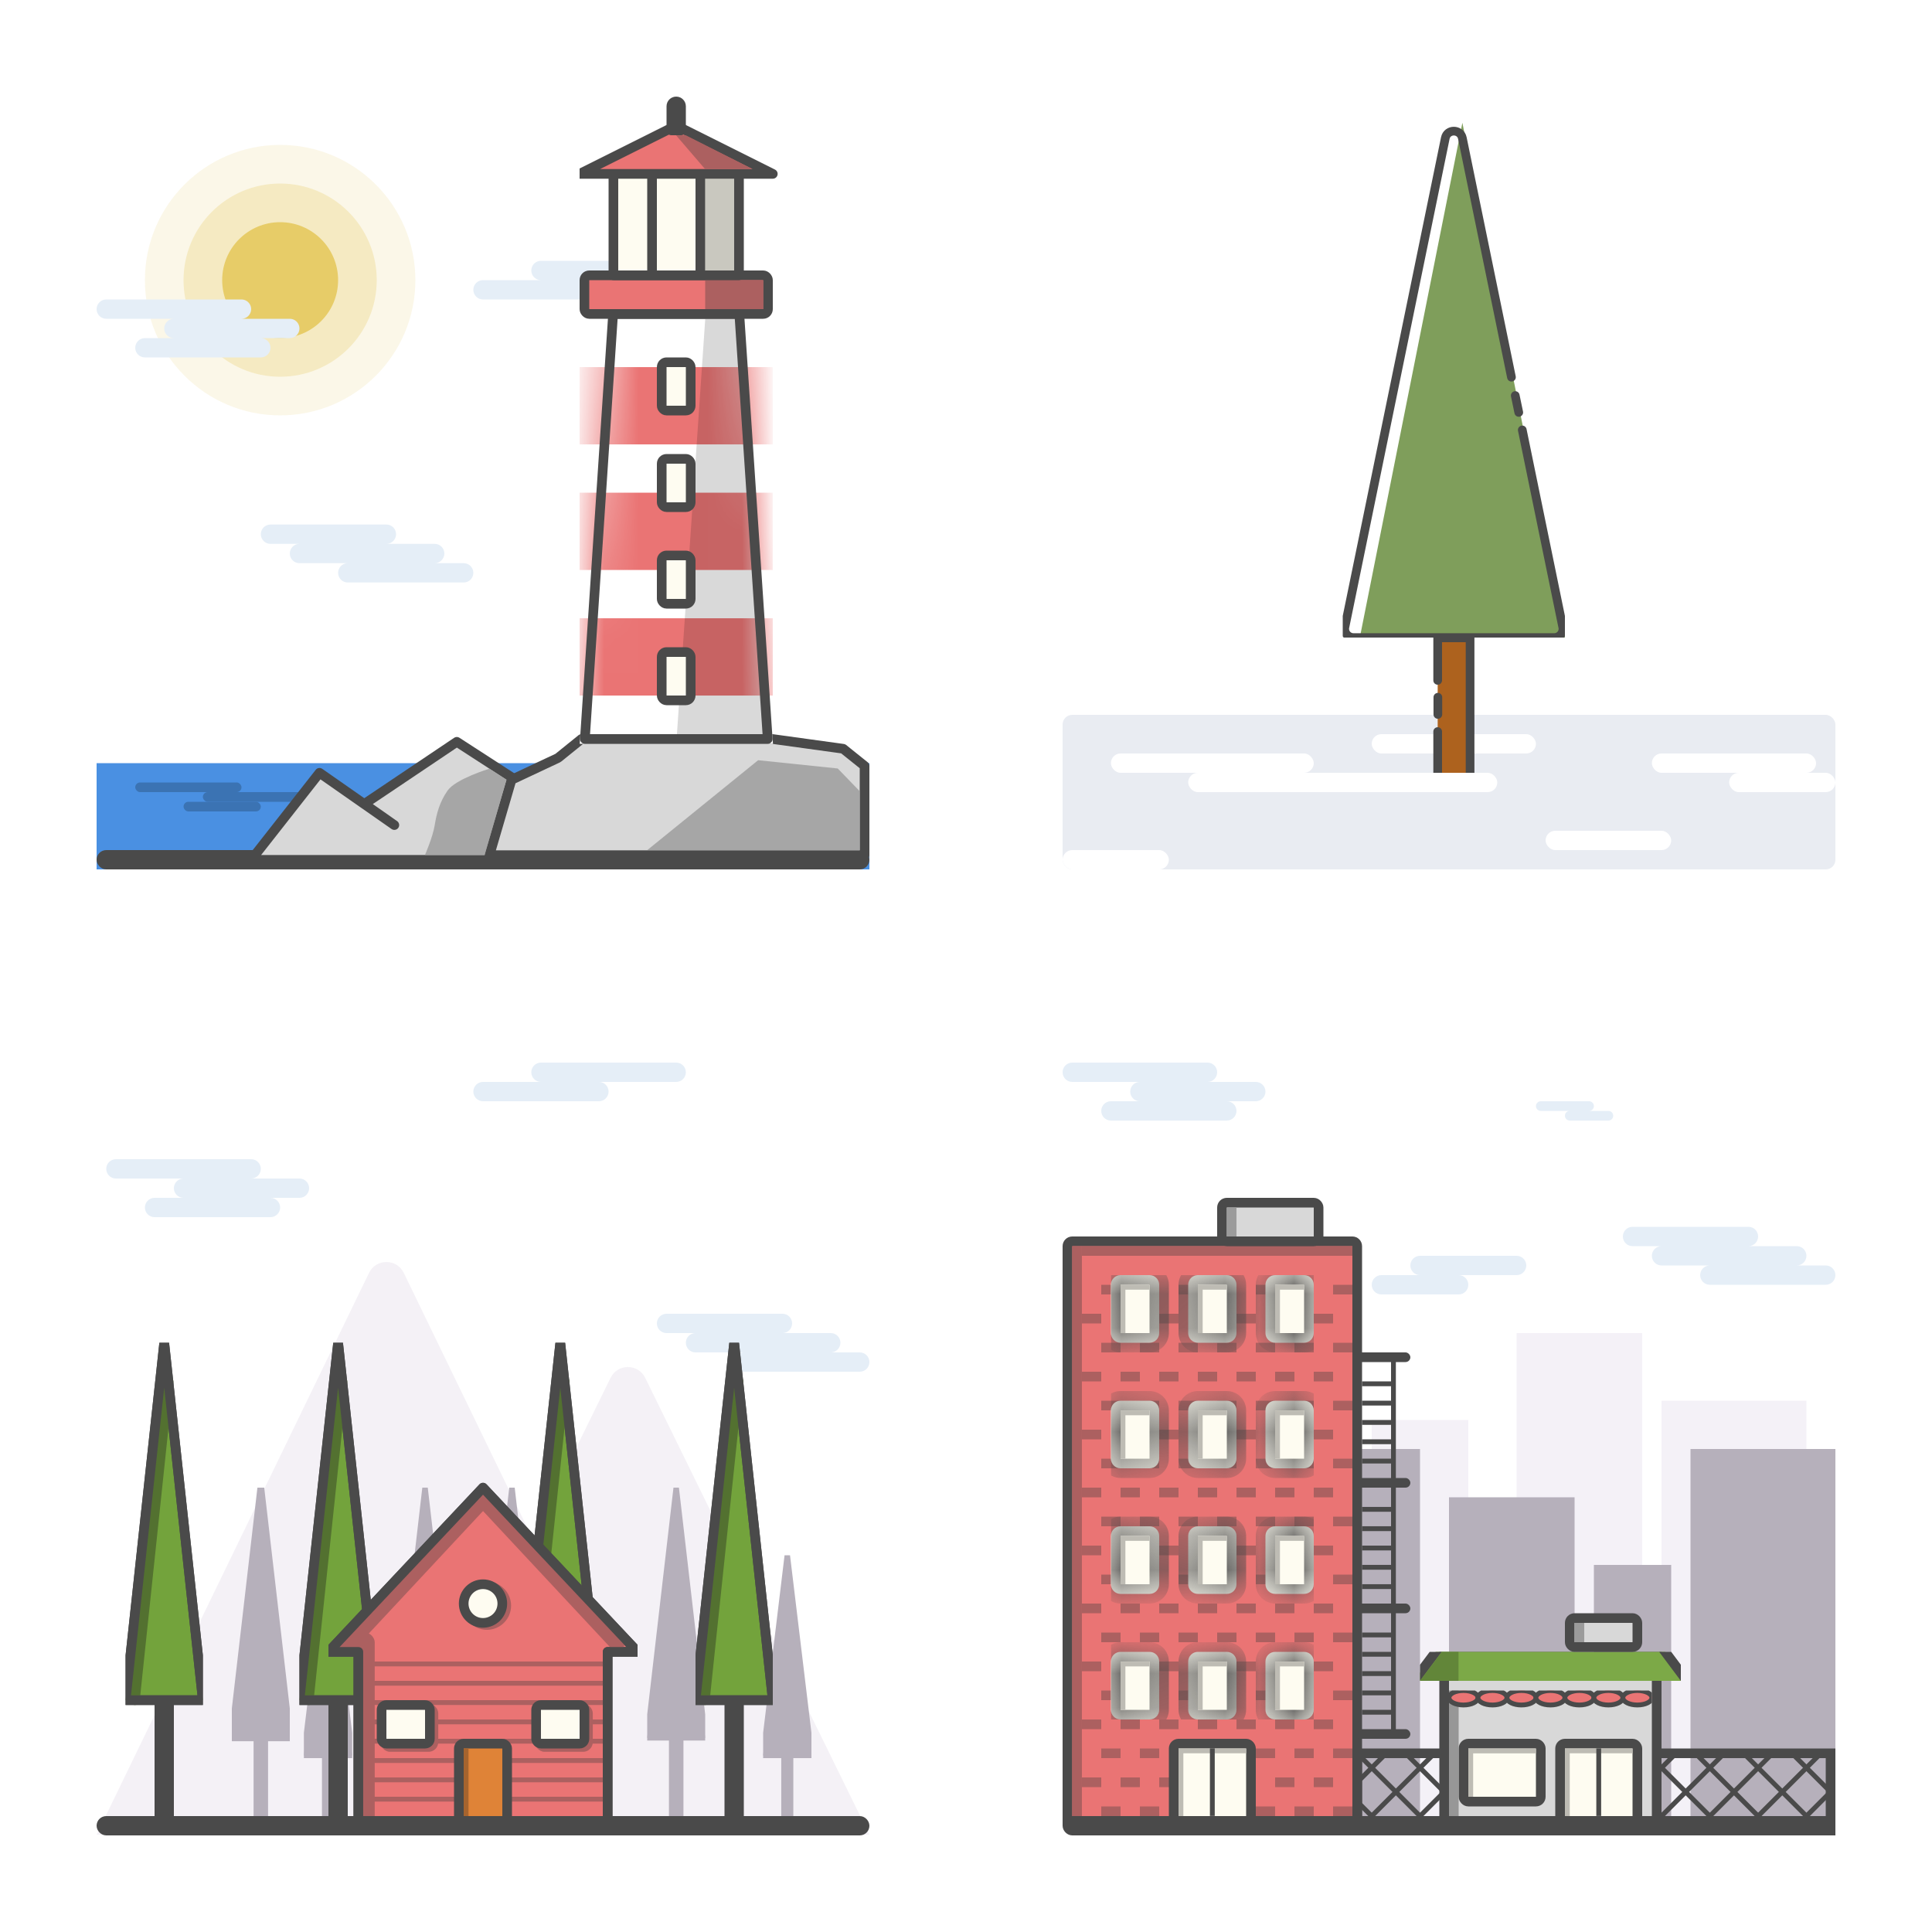 <svg width="56" height="56" viewBox="0 0 56 56" fill="none" xmlns="http://www.w3.org/2000/svg">
<rect x="0" y="0" width="56" height="56" fill="#333333" stroke="none"/>
<rect width="28" height="28" transform="translate(0 28)" fill="white"/>
<g clip-path="url(#clip0_1275_9171)">
<path fill-rule="evenodd" clip-rule="evenodd" d="M3.36 33.6C3.205 33.6 3.08 33.725 3.08 33.88C3.08 34.035 3.205 34.16 3.36 34.16H7.28C7.435 34.16 7.56 34.035 7.56 33.88C7.56 33.725 7.435 33.6 7.28 33.6H3.36ZM5.04 34.44C5.04 34.286 5.165 34.16 5.32 34.16H8.68C8.835 34.16 8.96 34.286 8.96 34.44C8.96 34.595 8.835 34.72 8.68 34.72H7.843C7.996 34.722 8.12 34.847 8.12 35C8.12 35.155 7.995 35.28 7.84 35.28H4.48C4.325 35.28 4.2 35.155 4.2 35C4.2 34.846 4.325 34.72 4.48 34.72H5.317C5.164 34.718 5.04 34.594 5.04 34.44Z" fill="#E5EEF7"/>
<path fill-rule="evenodd" clip-rule="evenodd" d="M19.6 30.8C19.755 30.8 19.88 30.926 19.88 31.08C19.88 31.235 19.755 31.36 19.6 31.36H17.363C17.516 31.361 17.64 31.486 17.64 31.64C17.64 31.795 17.515 31.92 17.36 31.92H14C13.846 31.92 13.72 31.795 13.72 31.64C13.72 31.486 13.846 31.36 14 31.36H15.678C15.524 31.359 15.4 31.234 15.4 31.08C15.4 30.926 15.525 30.8 15.68 30.8H19.6Z" fill="#E5EEF7"/>
<path fill-rule="evenodd" clip-rule="evenodd" d="M19.04 38.36C19.04 38.205 19.165 38.08 19.32 38.08H22.68C22.835 38.08 22.96 38.205 22.96 38.36C22.96 38.512 22.839 38.636 22.688 38.64H24.08C24.235 38.64 24.36 38.765 24.36 38.92C24.36 39.074 24.236 39.198 24.083 39.2H24.92C25.075 39.2 25.2 39.325 25.2 39.48C25.2 39.635 25.075 39.76 24.92 39.76H21.56C21.405 39.76 21.28 39.635 21.28 39.48C21.28 39.326 21.404 39.202 21.557 39.2H20.16C20.005 39.2 19.88 39.075 19.88 38.92C19.88 38.768 20.001 38.644 20.152 38.64H19.32C19.165 38.64 19.04 38.515 19.04 38.36Z" fill="#E5EEF7"/>
</g>
<path opacity="0.4" fill-rule="evenodd" clip-rule="evenodd" d="M11.704 36.896C11.5 36.475 10.9 36.475 10.696 36.896L2.8 53.181H11.2L11.2 53.181H25.2L18.702 39.938C18.497 39.52 17.902 39.52 17.697 39.938L15.424 44.57L11.704 36.896Z" fill="#E4DCEA"/>
<g clip-path="url(#clip1_1275_9171)">
<g clip-path="url(#clip2_1275_9171)">
<rect x="7.35" y="50.372" width="0.42" height="2.548" fill="#B6B0BB"/>
<path fill-rule="evenodd" clip-rule="evenodd" d="M7.56 43.12L8.4 50.372H6.72L7.56 43.12Z" fill="#B6B0BB" stroke="#B6B0BB" stroke-width="0.196" stroke-linecap="round" stroke-linejoin="round"/>
</g>
<g clip-path="url(#clip3_1275_9171)">
<rect x="9.332" y="50.882" width="0.35" height="2.038" fill="#B6B0BB"/>
<path fill-rule="evenodd" clip-rule="evenodd" d="M9.508 45.08L10.208 50.882H8.808L9.508 45.08Z" fill="#B6B0BB" stroke="#B6B0BB" stroke-width="0.157" stroke-linecap="round" stroke-linejoin="round"/>
</g>
<g clip-path="url(#clip4_1275_9171)">
<path fill-rule="evenodd" clip-rule="evenodd" d="M12.32 43.12L13.16 50.372H11.48L12.32 43.12Z" fill="#B6B0BB" stroke="#B6B0BB" stroke-width="0.157" stroke-linecap="round" stroke-linejoin="round"/>
</g>
<g clip-path="url(#clip5_1275_9171)">
<rect x="19.39" y="50.372" width="0.42" height="2.548" fill="#B6B0BB"/>
<path fill-rule="evenodd" clip-rule="evenodd" d="M19.6 43.12L20.44 50.372H18.76L19.6 43.12Z" fill="#B6B0BB" stroke="#B6B0BB" stroke-width="0.157" stroke-linecap="round" stroke-linejoin="round"/>
</g>
<g clip-path="url(#clip6_1275_9171)">
<path fill-rule="evenodd" clip-rule="evenodd" d="M14.84 43.12L15.68 50.372H14L14.84 43.12Z" fill="#B6B0BB" stroke="#B6B0BB" stroke-width="0.157" stroke-linecap="round" stroke-linejoin="round"/>
</g>
<g clip-path="url(#clip7_1275_9171)">
<rect x="22.645" y="50.882" width="0.35" height="2.038" fill="#B6B0BB"/>
<path fill-rule="evenodd" clip-rule="evenodd" d="M22.82 45.08L23.52 50.882H22.12L22.82 45.08Z" fill="#B6B0BB" stroke="#B6B0BB" stroke-width="0.157" stroke-linecap="round" stroke-linejoin="round"/>
</g>
<g clip-path="url(#clip8_1275_9171)">
<rect x="4.48" y="49.28" width="0.56" height="3.64" fill="#4A4A4A"/>
<path fill-rule="evenodd" clip-rule="evenodd" d="M4.76 38.92L5.88 49.28H3.64L4.76 38.92Z" fill="#73A33C" stroke="#4A4A4A" stroke-width="0.28" stroke-linecap="round" stroke-linejoin="round"/>
<path fill-rule="evenodd" clip-rule="evenodd" d="M3.91 49.28L4.885 40.04L3.91 49.28Z" stroke="#537130" stroke-width="0.28" stroke-linecap="round" stroke-linejoin="round"/>
<path fill-rule="evenodd" clip-rule="evenodd" d="M4.76 38.92L5.88 49.28H3.64L4.76 38.92Z" stroke="#4A4A4A" stroke-width="0.28" stroke-linecap="round" stroke-linejoin="round"/>
</g>
<g clip-path="url(#clip9_1275_9171)">
<rect x="9.52" y="49.28" width="0.56" height="3.64" fill="#4A4A4A"/>
<path fill-rule="evenodd" clip-rule="evenodd" d="M9.8 38.92L10.92 49.28H8.68L9.8 38.92Z" fill="#73A33C" stroke="#4A4A4A" stroke-width="0.28" stroke-linecap="round" stroke-linejoin="round"/>
<path fill-rule="evenodd" clip-rule="evenodd" d="M8.95 49.28L9.925 40.04L8.95 49.28Z" stroke="#537130" stroke-width="0.28" stroke-linecap="round" stroke-linejoin="round"/>
<path fill-rule="evenodd" clip-rule="evenodd" d="M9.8 38.92L10.92 49.28H8.68L9.8 38.92Z" stroke="#4A4A4A" stroke-width="0.28" stroke-linecap="round" stroke-linejoin="round"/>
</g>
<g clip-path="url(#clip10_1275_9171)">
<rect x="15.96" y="49.28" width="0.56" height="3.64" fill="#4A4A4A"/>
<path fill-rule="evenodd" clip-rule="evenodd" d="M16.24 38.92L17.36 49.28H15.12L16.24 38.92Z" fill="#73A33C" stroke="#4A4A4A" stroke-width="0.28" stroke-linecap="round" stroke-linejoin="round"/>
<path fill-rule="evenodd" clip-rule="evenodd" d="M15.39 49.28L16.364 40.04L15.39 49.28Z" stroke="#537130" stroke-width="0.28" stroke-linecap="round" stroke-linejoin="round"/>
<path fill-rule="evenodd" clip-rule="evenodd" d="M16.24 38.92L17.36 49.28H15.12L16.24 38.92Z" stroke="#4A4A4A" stroke-width="0.28" stroke-linecap="round" stroke-linejoin="round"/>
</g>
<g clip-path="url(#clip11_1275_9171)">
<rect x="21" y="49.28" width="0.56" height="3.64" fill="#4A4A4A"/>
<path fill-rule="evenodd" clip-rule="evenodd" d="M21.28 38.92L22.4 49.28H20.16L21.28 38.92Z" fill="#73A33C" stroke="#4A4A4A" stroke-width="0.28" stroke-linecap="round" stroke-linejoin="round"/>
<path fill-rule="evenodd" clip-rule="evenodd" d="M20.43 49.28L21.404 40.04L20.43 49.28Z" stroke="#537130" stroke-width="0.28" stroke-linecap="round" stroke-linejoin="round"/>
<path fill-rule="evenodd" clip-rule="evenodd" d="M21.28 38.92L22.4 49.28H20.16L21.28 38.92Z" stroke="#4A4A4A" stroke-width="0.28" stroke-linecap="round" stroke-linejoin="round"/>
</g>
</g>
<g clip-path="url(#clip12_1275_9171)">
<path fill-rule="evenodd" clip-rule="evenodd" d="M18.48 47.88L14 43.12L9.52 47.88H10.387V52.92H17.613V47.88H18.48Z" fill="#EA7474"/>
<path d="M14 43.12L14.102 43.024C14.075 42.996 14.039 42.98 14 42.98C13.961 42.98 13.925 42.996 13.898 43.024L14 43.12ZM18.48 47.88V48.02C18.536 48.02 18.586 47.986 18.608 47.935C18.631 47.884 18.62 47.824 18.582 47.784L18.48 47.88ZM9.52 47.88L9.418 47.784C9.38 47.824 9.369 47.884 9.392 47.935C9.414 47.986 9.464 48.02 9.52 48.02V47.88ZM10.387 47.88H10.527C10.527 47.802 10.464 47.74 10.387 47.74V47.88ZM10.387 52.92H10.247C10.247 52.997 10.31 53.06 10.387 53.06V52.92ZM17.613 52.92V53.06C17.69 53.06 17.753 52.997 17.753 52.92H17.613ZM17.613 47.88V47.74C17.535 47.74 17.473 47.802 17.473 47.88H17.613ZM13.898 43.216L18.378 47.976L18.582 47.784L14.102 43.024L13.898 43.216ZM9.622 47.976L14.102 43.216L13.898 43.024L9.418 47.784L9.622 47.976ZM10.387 47.74H9.52V48.02H10.387V47.74ZM10.527 52.92V47.88H10.247V52.92H10.527ZM17.613 52.78H10.387V53.06H17.613V52.78ZM17.473 47.88V52.92H17.753V47.88H17.473ZM18.48 47.74H17.613V48.02H18.48V47.74Z" fill="#4A4A4A"/>
<path fill-rule="evenodd" clip-rule="evenodd" d="M17.641 48.16H10.361V48.3H17.641V48.16ZM10.36 48.72H17.64V48.86H10.36V48.72ZM10.36 49.28H17.64V49.42H10.36V49.28ZM10.36 50.96H17.64V51.1H10.36V50.96ZM17.64 50.4H10.36V50.54H17.64V50.4ZM10.36 49.84H17.64V49.98H10.36V49.84ZM17.64 52.64H10.36V52.78H17.64V52.64ZM10.36 52.08H17.64V52.22H10.36V52.08ZM17.64 51.52H10.36V51.66H17.64V51.52Z" fill="#AC6060"/>
<rect x="10.301" y="47.32" width="0.56" height="5.6" rx="0.28" fill="#AC6060"/>
<rect x="9.723" y="47.705" width="6.256" height="0.464" rx="0.232" transform="rotate(-47 9.723 47.705)" fill="#AC6060"/>
<rect width="6.256" height="0.464" rx="0.232" transform="matrix(0.682 0.731 0.731 -0.682 13.6 43.368)" fill="#AC6060"/>
<path d="M14 43.12L14.102 43.024C14.075 42.996 14.039 42.98 14 42.98C13.961 42.98 13.925 42.996 13.898 43.024L14 43.12ZM18.48 47.88V48.02C18.536 48.02 18.586 47.986 18.608 47.935C18.631 47.884 18.62 47.824 18.582 47.784L18.48 47.88ZM9.52 47.88L9.418 47.784C9.38 47.824 9.369 47.884 9.392 47.935C9.414 47.986 9.464 48.02 9.52 48.02V47.88ZM10.387 47.88H10.527C10.527 47.802 10.464 47.74 10.387 47.74V47.88ZM10.387 52.92H10.247C10.247 52.997 10.31 53.06 10.387 53.06V52.92ZM17.613 52.92V53.06C17.69 53.06 17.753 52.997 17.753 52.92H17.613ZM17.613 47.88V47.74C17.535 47.74 17.473 47.802 17.473 47.88H17.613ZM13.898 43.216L18.378 47.976L18.582 47.784L14.102 43.024L13.898 43.216ZM9.622 47.976L14.102 43.216L13.898 43.024L9.418 47.784L9.622 47.976ZM10.387 47.74H9.52V48.02H10.387V47.74ZM10.527 52.92V47.88H10.247V52.92H10.527ZM17.613 52.78H10.387V53.06H17.613V52.78ZM17.473 47.88V52.92H17.753V47.88H17.473ZM18.48 47.74H17.613V48.02H18.48V47.74Z" fill="#4A4A4A"/>
<rect x="13.3" y="50.54" width="1.4" height="2.24" rx="0.14" fill="#DF8337" stroke="#4A4A4A" stroke-width="0.28"/>
<rect x="13.44" y="50.68" width="0.14" height="1.96" fill="#A6642E"/>
<rect x="11.023" y="49.377" width="1.68" height="1.4" rx="0.28" fill="#AC6060"/>
<rect x="15.502" y="49.377" width="1.68" height="1.4" rx="0.28" fill="#AC6060"/>
<rect x="11.06" y="49.42" width="1.4" height="1.12" rx="0.14" fill="#FEFCF1" stroke="#4A4A4A" stroke-width="0.28" stroke-linecap="round" stroke-linejoin="round"/>
<rect x="15.54" y="49.42" width="1.4" height="1.12" rx="0.14" fill="#FEFCF1" stroke="#4A4A4A" stroke-width="0.28" stroke-linecap="round" stroke-linejoin="round"/>
<circle cx="14.114" cy="46.541" r="0.56" stroke="#AC6060" stroke-width="0.28"/>
<circle cx="14" cy="46.48" r="0.56" fill="#FEFCF1" stroke="#4A4A4A" stroke-width="0.28"/>
</g>
<rect x="2.94" y="52.78" width="22.12" height="0.28" rx="0.14" fill="#D8D8D8" stroke="#4A4A4A" stroke-width="0.28"/>
<rect width="28" height="28" fill="white"/>
<g clip-path="url(#clip13_1275_9171)">
<rect x="2.8" y="22.12" width="22.4" height="3.08" fill="#4A90E2"/>
<rect x="3.92" y="22.68" width="3.08" height="0.28" rx="0.14" fill="#3B73B3"/>
<rect x="5.88" y="22.96" width="3.08" height="0.28" rx="0.14" fill="#3B73B3"/>
<rect x="5.32" y="23.24" width="2.24" height="0.28" rx="0.14" fill="#3B73B3"/>
</g>
<rect x="2.94" y="24.78" width="22.12" height="0.28" rx="0.14" fill="#D8D8D8" stroke="#4A4A4A" stroke-width="0.28"/>
<g clip-path="url(#clip14_1275_9171)">
<path fill-rule="evenodd" clip-rule="evenodd" d="M9.261 22.4L11.43 23.915L10.559 23.304L13.241 21.502L16.799 23.805V24.924H7.28L9.261 22.4Z" fill="#D8D8D8" stroke="#4A4A4A" stroke-width="0.28" stroke-linecap="round" stroke-linejoin="round"/>
<path d="M25.06 22.201V24.787H14.187L14.826 22.603L16.161 21.976C16.171 21.971 16.18 21.965 16.189 21.958L16.855 21.42H22.388L24.439 21.703L25.06 22.201Z" fill="#D8D8D8" stroke="#4A4A4A" stroke-width="0.28" stroke-linecap="round" stroke-linejoin="round"/>
<g clip-path="url(#clip15_1275_9171)">
<path fill-rule="evenodd" clip-rule="evenodd" d="M14.184 22.281C14.184 22.281 13.213 22.577 12.976 22.912C12.74 23.247 12.652 23.593 12.599 23.925C12.546 24.258 12.317 24.785 12.317 24.785H14.048L14.681 22.599L14.184 22.281Z" fill="#9B9B9B" fill-opacity="0.817"/>
<path fill-rule="evenodd" clip-rule="evenodd" d="M21.975 22.035L18.76 24.642H24.918V22.932L24.282 22.275L21.975 22.035Z" fill="#9B9B9B" fill-opacity="0.817"/>
</g>
</g>
<g clip-path="url(#clip16_1275_9171)">
<circle cx="8.12" cy="8.12" r="1.68" fill="#E7CC68"/>
<circle opacity="0.3" cx="8.12" cy="8.12" r="2.8" fill="#E7CC68"/>
<circle opacity="0.15" cx="8.12" cy="8.12" r="3.92" fill="#E7CC68"/>
</g>
<g clip-path="url(#clip17_1275_9171)">
<path fill-rule="evenodd" clip-rule="evenodd" d="M3.08 8.68C2.925 8.68 2.8 8.806 2.8 8.96C2.8 9.115 2.925 9.24 3.08 9.24H7C7.154 9.24 7.28 9.115 7.28 8.96C7.28 8.806 7.154 8.68 7 8.68H3.08ZM4.76 9.52C4.76 9.366 4.885 9.24 5.04 9.24H8.4C8.554 9.24 8.68 9.366 8.68 9.52C8.68 9.675 8.554 9.8 8.4 9.8H5.04C4.885 9.8 4.76 9.675 4.76 9.52ZM3.92 10.08C3.92 9.926 4.045 9.8 4.2 9.8H7.56C7.714 9.8 7.84 9.926 7.84 10.08C7.84 10.235 7.714 10.36 7.56 10.36H4.2C4.045 10.36 3.92 10.235 3.92 10.08Z" fill="#E5EEF7"/>
<path fill-rule="evenodd" clip-rule="evenodd" d="M19.6 7.56C19.755 7.56 19.88 7.685 19.88 7.84C19.88 7.995 19.755 8.12 19.6 8.12H17.367C17.519 8.124 17.64 8.248 17.64 8.4C17.64 8.555 17.515 8.68 17.36 8.68H14C13.845 8.68 13.72 8.555 13.72 8.4C13.72 8.245 13.845 8.12 14 8.12H15.673C15.521 8.116 15.4 7.992 15.4 7.84C15.4 7.685 15.525 7.56 15.68 7.56H19.6Z" fill="#E5EEF7"/>
<path fill-rule="evenodd" clip-rule="evenodd" d="M7.56 15.484C7.56 15.329 7.685 15.204 7.84 15.204H11.2C11.354 15.204 11.48 15.329 11.48 15.484C11.48 15.637 11.357 15.761 11.205 15.764H12.6C12.754 15.764 12.88 15.889 12.88 16.044C12.88 16.198 12.754 16.324 12.6 16.324H8.68C8.525 16.324 8.4 16.198 8.4 16.044C8.4 15.891 8.522 15.766 8.675 15.764H7.84C7.685 15.764 7.56 15.638 7.56 15.484ZM9.8 16.604C9.8 16.449 9.925 16.324 10.08 16.324H13.44C13.595 16.324 13.72 16.449 13.72 16.604C13.72 16.758 13.595 16.884 13.44 16.884H10.08C9.925 16.884 9.8 16.758 9.8 16.604Z" fill="#E5EEF7"/>
</g>
<g clip-path="url(#clip18_1275_9171)">
<g clip-path="url(#clip19_1275_9171)">
<path fill-rule="evenodd" clip-rule="evenodd" d="M17.64 8.96H21.561L22.404 21.56H16.804L17.64 8.96Z" fill="white"/>
<mask id="mask0_1275_9171" style="mask-type:alpha" maskUnits="userSpaceOnUse" x="16" y="8" width="7" height="14">
<path fill-rule="evenodd" clip-rule="evenodd" d="M17.64 8.96H21.561L22.404 21.56H16.804L17.64 8.96Z" fill="white"/>
</mask>
<g mask="url(#mask0_1275_9171)">
<path fill-rule="evenodd" clip-rule="evenodd" d="M22.4 10.641H16.8V12.881H22.4V10.641ZM16.799 14.281H22.399V16.521H16.799V14.281ZM16.799 17.921H22.399V20.161H16.799V17.921Z" fill="#EA7474"/>
</g>
</g>
<path fill-rule="evenodd" clip-rule="evenodd" d="M21.457 9.24H20.442L19.603 21.547H22.254L21.457 9.24Z" fill="black" fill-opacity="0.15"/>
<path d="M16.953 21.42L17.771 9.1H21.429L22.253 21.42H16.953Z" stroke="#4A4A4A" stroke-width="0.28" stroke-linecap="round" stroke-linejoin="round"/>
<rect x="16.94" y="7.98" width="5.32" height="1.12" rx="0.14" fill="#EA7474" stroke="#4A4A4A" stroke-width="0.28" stroke-linecap="round" stroke-linejoin="round"/>
<rect x="20.44" y="8.12" width="1.68" height="0.84" fill="#AC6060"/>
<rect x="17.78" y="4.9" width="3.64" height="3.08" fill="#FEFCF1" stroke="#4A4A4A" stroke-width="0.28" stroke-linecap="round" stroke-linejoin="round"/>
<rect x="20.44" y="5.177" width="0.84" height="2.663" fill="#C9C8BF"/>
<path fill-rule="evenodd" clip-rule="evenodd" d="M19.6 3.64L22.4 5.04H16.8L19.6 3.64Z" fill="#EA7474" stroke="#4A4A4A" stroke-width="0.28" stroke-linecap="round" stroke-linejoin="round"/>
<path d="M19.46 3.08C19.46 3.003 19.522 2.94 19.6 2.94C19.677 2.94 19.74 3.003 19.74 3.08V3.78H19.46V3.08Z" fill="#D8D8D8" stroke="#4A4A4A" stroke-width="0.28" stroke-linecap="round" stroke-linejoin="round"/>
<g clip-path="url(#clip20_1275_9171)">
<rect x="19.18" y="16.1" width="0.84" height="1.4" rx="0.14" fill="#FEFCF1" stroke="#4A4A4A" stroke-width="0.28"/>
<rect x="19.18" y="18.9" width="0.84" height="1.4" rx="0.14" fill="#FEFCF1" stroke="#4A4A4A" stroke-width="0.28"/>
<rect x="19.18" y="13.3" width="0.84" height="1.4" rx="0.14" fill="#FEFCF1" stroke="#4A4A4A" stroke-width="0.28"/>
<rect x="19.18" y="10.5" width="0.84" height="1.4" rx="0.14" fill="#FEFCF1" stroke="#4A4A4A" stroke-width="0.28"/>
</g>
<path d="M18.9 5.18V7.716" stroke="#4A4A4A" stroke-width="0.28" stroke-linecap="square"/>
<path d="M20.3 5.18V7.716" stroke="#4A4A4A" stroke-width="0.28" stroke-linecap="square"/>
<path fill-rule="evenodd" clip-rule="evenodd" d="M19.596 3.922L20.437 4.901H21.814L19.879 3.922H19.596Z" fill="#AC6060"/>
</g>
<rect width="28" height="28" transform="translate(28 28)" fill="white"/>
<rect x="30.94" y="52.78" width="22.12" height="0.28" rx="0.14" fill="#D8D8D8" stroke="#4A4A4A" stroke-width="0.28"/>
<g clip-path="url(#clip21_1275_9171)">
<rect x="48.16" y="40.6" width="4.2" height="12.04" fill="#F4F1F7"/>
<rect x="43.96" y="38.64" width="3.64" height="14" fill="#F4F1F7"/>
<rect x="39.76" y="41.16" width="2.8" height="11.48" fill="#F4F1F7"/>
</g>
<g clip-path="url(#clip22_1275_9171)">
<rect x="49" y="42" width="4.2" height="10.64" fill="#B6B0BB"/>
<rect x="46.2" y="45.36" width="2.24" height="7.28" fill="#B6B0BB"/>
<rect x="42" y="43.4" width="3.64" height="9.24" fill="#B6B0BB"/>
<rect x="37.52" y="42" width="3.64" height="10.64" fill="#B6B0BB"/>
</g>
<g clip-path="url(#clip23_1275_9171)">
<rect x="39.34" y="50.82" width="13.72" height="2.24" stroke="#4A4A4A" stroke-width="0.28"/>
<g clip-path="url(#clip24_1275_9171)">
<path d="M39.34 52.22L40.194 53.074" stroke="#4A4A4A" stroke-width="0.14" stroke-linecap="round" stroke-linejoin="round"/>
<path d="M39.34 50.82L41.58 53.06" stroke="#4A4A4A" stroke-width="0.14" stroke-linecap="round" stroke-linejoin="round"/>
<path d="M50.54 50.82L52.78 53.06" stroke="#4A4A4A" stroke-width="0.14" stroke-linecap="round" stroke-linejoin="round"/>
<path d="M47.74 50.82L49.98 53.06" stroke="#4A4A4A" stroke-width="0.14" stroke-linecap="round" stroke-linejoin="round"/>
<path d="M44.94 50.82L47.18 53.06" stroke="#4A4A4A" stroke-width="0.14" stroke-linecap="round" stroke-linejoin="round"/>
<path d="M42.14 50.82L44.38 53.06" stroke="#4A4A4A" stroke-width="0.14" stroke-linecap="round" stroke-linejoin="round"/>
<path d="M40.74 50.82L42.98 53.06" stroke="#4A4A4A" stroke-width="0.14" stroke-linecap="round" stroke-linejoin="round"/>
<path d="M51.94 50.82L52.992 51.872" stroke="#4A4A4A" stroke-width="0.14" stroke-linecap="round" stroke-linejoin="round"/>
<path d="M49.14 50.82L51.38 53.06" stroke="#4A4A4A" stroke-width="0.14" stroke-linecap="round" stroke-linejoin="round"/>
<path d="M46.34 50.82L48.58 53.06" stroke="#4A4A4A" stroke-width="0.14" stroke-linecap="round" stroke-linejoin="round"/>
<path d="M43.54 50.82L45.78 53.06" stroke="#4A4A4A" stroke-width="0.14" stroke-linecap="round" stroke-linejoin="round"/>
</g>
<g clip-path="url(#clip25_1275_9171)">
<path d="M53.06 51.94L52.009 52.992" stroke="#4A4A4A" stroke-width="0.14" stroke-linecap="round" stroke-linejoin="round"/>
<path d="M52.78 50.82L50.54 53.06" stroke="#4A4A4A" stroke-width="0.14" stroke-linecap="round" stroke-linejoin="round"/>
<path d="M41.581 50.82L39.34 53.06" stroke="#4A4A4A" stroke-width="0.14" stroke-linecap="round" stroke-linejoin="round"/>
<path d="M44.38 50.82L42.141 53.06" stroke="#4A4A4A" stroke-width="0.14" stroke-linecap="round" stroke-linejoin="round"/>
<path d="M47.18 50.82L44.94 53.06" stroke="#4A4A4A" stroke-width="0.14" stroke-linecap="round" stroke-linejoin="round"/>
<path d="M49.98 50.82L47.74 53.06" stroke="#4A4A4A" stroke-width="0.14" stroke-linecap="round" stroke-linejoin="round"/>
<path d="M51.38 50.82L49.141 53.06" stroke="#4A4A4A" stroke-width="0.14" stroke-linecap="round" stroke-linejoin="round"/>
<path d="M40.181 50.82L39.327 51.674" stroke="#4A4A4A" stroke-width="0.14" stroke-linecap="round" stroke-linejoin="round"/>
<path d="M42.98 50.82L40.74 53.06" stroke="#4A4A4A" stroke-width="0.14" stroke-linecap="round" stroke-linejoin="round"/>
<path d="M45.78 50.82L43.54 53.06" stroke="#4A4A4A" stroke-width="0.14" stroke-linecap="round" stroke-linejoin="round"/>
<path d="M48.581 50.82L46.34 53.06" stroke="#4A4A4A" stroke-width="0.14" stroke-linecap="round" stroke-linejoin="round"/>
</g>
</g>
<g clip-path="url(#clip26_1275_9171)">
<path d="M30.94 36.12C30.94 36.042 31.003 35.98 31.08 35.98H39.2C39.277 35.98 39.34 36.042 39.34 36.12V52.78H30.94V36.12Z" fill="#EA7474" stroke="#4A4A4A" stroke-width="0.28"/>
<g clip-path="url(#clip27_1275_9171)">
<g clip-path="url(#clip28_1275_9171)">
<rect x="31.92" y="37.24" width="0.56" height="0.28" fill="#AC6060"/>
<rect x="31.08" y="37.24" width="0.28" height="0.28" fill="#AC6060"/>
<rect x="33.04" y="37.24" width="0.56" height="0.28" fill="#AC6060"/>
<rect x="34.16" y="37.24" width="0.56" height="0.28" fill="#AC6060"/>
<rect x="35.28" y="37.24" width="0.56" height="0.28" fill="#AC6060"/>
<rect x="36.4" y="37.24" width="0.56" height="0.28" fill="#AC6060"/>
<rect x="37.52" y="37.24" width="0.56" height="0.28" fill="#AC6060"/>
<rect x="38.64" y="37.24" width="0.56" height="0.28" fill="#AC6060"/>
</g>
<g clip-path="url(#clip29_1275_9171)">
<rect x="32.48" y="38.08" width="0.56" height="0.28" fill="#AC6060"/>
<rect x="31.36" y="38.08" width="0.56" height="0.28" fill="#AC6060"/>
<rect x="33.6" y="38.08" width="0.56" height="0.28" fill="#AC6060"/>
<rect x="34.72" y="38.08" width="0.56" height="0.28" fill="#AC6060"/>
<rect x="35.84" y="38.08" width="0.56" height="0.28" fill="#AC6060"/>
<rect x="36.96" y="38.08" width="0.56" height="0.28" fill="#AC6060"/>
<rect x="38.08" y="38.08" width="0.56" height="0.28" fill="#AC6060"/>
</g>
<g clip-path="url(#clip30_1275_9171)">
<rect x="33.04" y="38.92" width="0.56" height="0.28" fill="#AC6060"/>
<rect x="31.92" y="38.92" width="0.56" height="0.28" fill="#AC6060"/>
<rect x="31.08" y="38.92" width="0.28" height="0.28" fill="#AC6060"/>
<rect x="34.16" y="38.92" width="0.56" height="0.28" fill="#AC6060"/>
<rect x="35.28" y="38.92" width="0.56" height="0.28" fill="#AC6060"/>
<rect x="36.4" y="38.92" width="0.56" height="0.28" fill="#AC6060"/>
<rect x="37.52" y="38.92" width="0.56" height="0.28" fill="#AC6060"/>
<rect x="38.64" y="38.92" width="0.56" height="0.28" fill="#AC6060"/>
</g>
<g clip-path="url(#clip31_1275_9171)">
<rect x="31.36" y="39.76" width="0.56" height="0.28" fill="#AC6060"/>
<rect x="32.48" y="39.76" width="0.56" height="0.28" fill="#AC6060"/>
<rect x="33.6" y="39.76" width="0.56" height="0.28" fill="#AC6060"/>
<rect x="34.72" y="39.76" width="0.56" height="0.28" fill="#AC6060"/>
<rect x="35.84" y="39.76" width="0.56" height="0.28" fill="#AC6060"/>
<rect x="36.96" y="39.76" width="0.56" height="0.28" fill="#AC6060"/>
<rect x="38.08" y="39.76" width="0.56" height="0.28" fill="#AC6060"/>
</g>
<g clip-path="url(#clip32_1275_9171)">
<rect x="31.92" y="40.6" width="0.56" height="0.28" fill="#AC6060"/>
<rect x="31.08" y="40.6" width="0.28" height="0.28" fill="#AC6060"/>
<rect x="33.04" y="40.6" width="0.56" height="0.28" fill="#AC6060"/>
<rect x="34.16" y="40.6" width="0.56" height="0.28" fill="#AC6060"/>
<rect x="35.28" y="40.6" width="0.56" height="0.28" fill="#AC6060"/>
<rect x="36.4" y="40.6" width="0.56" height="0.28" fill="#AC6060"/>
<rect x="37.52" y="40.6" width="0.56" height="0.28" fill="#AC6060"/>
<rect x="38.64" y="40.6" width="0.56" height="0.28" fill="#AC6060"/>
</g>
<g clip-path="url(#clip33_1275_9171)">
<rect x="32.48" y="41.44" width="0.56" height="0.28" fill="#AC6060"/>
<rect x="31.36" y="41.44" width="0.56" height="0.28" fill="#AC6060"/>
<rect x="33.6" y="41.44" width="0.56" height="0.28" fill="#AC6060"/>
<rect x="34.72" y="41.44" width="0.56" height="0.28" fill="#AC6060"/>
<rect x="35.84" y="41.44" width="0.56" height="0.28" fill="#AC6060"/>
<rect x="36.96" y="41.44" width="0.56" height="0.28" fill="#AC6060"/>
<rect x="38.08" y="41.44" width="0.56" height="0.28" fill="#AC6060"/>
</g>
<g clip-path="url(#clip34_1275_9171)">
<rect x="33.04" y="42.28" width="0.56" height="0.28" fill="#AC6060"/>
<rect x="31.92" y="42.28" width="0.56" height="0.28" fill="#AC6060"/>
<rect x="31.08" y="42.28" width="0.28" height="0.28" fill="#AC6060"/>
<rect x="34.16" y="42.28" width="0.56" height="0.28" fill="#AC6060"/>
<rect x="35.28" y="42.28" width="0.56" height="0.28" fill="#AC6060"/>
<rect x="36.4" y="42.28" width="0.56" height="0.28" fill="#AC6060"/>
<rect x="37.52" y="42.28" width="0.56" height="0.28" fill="#AC6060"/>
<rect x="38.64" y="42.28" width="0.56" height="0.28" fill="#AC6060"/>
</g>
<g clip-path="url(#clip35_1275_9171)">
<rect x="31.36" y="43.12" width="0.56" height="0.28" fill="#AC6060"/>
<rect x="32.48" y="43.12" width="0.56" height="0.28" fill="#AC6060"/>
<rect x="33.6" y="43.12" width="0.56" height="0.28" fill="#AC6060"/>
<rect x="34.72" y="43.12" width="0.56" height="0.28" fill="#AC6060"/>
<rect x="35.84" y="43.12" width="0.56" height="0.28" fill="#AC6060"/>
<rect x="36.96" y="43.12" width="0.56" height="0.28" fill="#AC6060"/>
<rect x="38.08" y="43.12" width="0.56" height="0.28" fill="#AC6060"/>
</g>
<g clip-path="url(#clip36_1275_9171)">
<rect x="31.92" y="43.96" width="0.56" height="0.28" fill="#AC6060"/>
<rect x="31.08" y="43.96" width="0.28" height="0.28" fill="#AC6060"/>
<rect x="33.04" y="43.96" width="0.56" height="0.28" fill="#AC6060"/>
<rect x="34.16" y="43.96" width="0.56" height="0.28" fill="#AC6060"/>
<rect x="35.28" y="43.96" width="0.56" height="0.28" fill="#AC6060"/>
<rect x="36.4" y="43.96" width="0.56" height="0.28" fill="#AC6060"/>
<rect x="37.52" y="43.96" width="0.56" height="0.28" fill="#AC6060"/>
<rect x="38.64" y="43.96" width="0.56" height="0.28" fill="#AC6060"/>
</g>
<g clip-path="url(#clip37_1275_9171)">
<rect x="32.48" y="44.8" width="0.56" height="0.28" fill="#AC6060"/>
<rect x="31.36" y="44.8" width="0.56" height="0.28" fill="#AC6060"/>
<rect x="33.6" y="44.8" width="0.56" height="0.28" fill="#AC6060"/>
<rect x="34.72" y="44.8" width="0.56" height="0.28" fill="#AC6060"/>
<rect x="35.84" y="44.8" width="0.56" height="0.28" fill="#AC6060"/>
<rect x="36.96" y="44.8" width="0.56" height="0.28" fill="#AC6060"/>
<rect x="38.08" y="44.8" width="0.56" height="0.28" fill="#AC6060"/>
</g>
<g clip-path="url(#clip38_1275_9171)">
<rect x="33.04" y="45.64" width="0.56" height="0.28" fill="#AC6060"/>
<rect x="31.92" y="45.64" width="0.56" height="0.28" fill="#AC6060"/>
<rect x="31.08" y="45.64" width="0.28" height="0.28" fill="#AC6060"/>
<rect x="34.16" y="45.64" width="0.56" height="0.28" fill="#AC6060"/>
<rect x="35.28" y="45.64" width="0.56" height="0.28" fill="#AC6060"/>
<rect x="36.4" y="45.64" width="0.56" height="0.28" fill="#AC6060"/>
<rect x="37.52" y="45.64" width="0.56" height="0.28" fill="#AC6060"/>
<rect x="38.64" y="45.64" width="0.56" height="0.28" fill="#AC6060"/>
</g>
<g clip-path="url(#clip39_1275_9171)">
<rect x="31.36" y="46.48" width="0.56" height="0.28" fill="#AC6060"/>
<rect x="32.48" y="46.48" width="0.56" height="0.28" fill="#AC6060"/>
<rect x="33.6" y="46.48" width="0.56" height="0.28" fill="#AC6060"/>
<rect x="34.72" y="46.48" width="0.56" height="0.28" fill="#AC6060"/>
<rect x="35.84" y="46.48" width="0.56" height="0.28" fill="#AC6060"/>
<rect x="36.96" y="46.48" width="0.56" height="0.28" fill="#AC6060"/>
<rect x="38.08" y="46.48" width="0.56" height="0.28" fill="#AC6060"/>
</g>
<g clip-path="url(#clip40_1275_9171)">
<rect x="31.92" y="47.32" width="0.56" height="0.28" fill="#AC6060"/>
<rect x="31.08" y="47.32" width="0.28" height="0.28" fill="#AC6060"/>
<rect x="33.04" y="47.32" width="0.56" height="0.28" fill="#AC6060"/>
<rect x="34.16" y="47.32" width="0.56" height="0.28" fill="#AC6060"/>
<rect x="35.28" y="47.32" width="0.56" height="0.28" fill="#AC6060"/>
<rect x="36.4" y="47.32" width="0.56" height="0.28" fill="#AC6060"/>
<rect x="37.52" y="47.32" width="0.56" height="0.28" fill="#AC6060"/>
<rect x="38.64" y="47.32" width="0.56" height="0.28" fill="#AC6060"/>
</g>
<g clip-path="url(#clip41_1275_9171)">
<rect x="32.48" y="48.16" width="0.56" height="0.28" fill="#AC6060"/>
<rect x="31.36" y="48.16" width="0.56" height="0.28" fill="#AC6060"/>
<rect x="33.6" y="48.16" width="0.56" height="0.28" fill="#AC6060"/>
<rect x="34.72" y="48.16" width="0.56" height="0.28" fill="#AC6060"/>
<rect x="35.84" y="48.16" width="0.56" height="0.28" fill="#AC6060"/>
<rect x="36.96" y="48.16" width="0.56" height="0.28" fill="#AC6060"/>
<rect x="38.08" y="48.16" width="0.56" height="0.28" fill="#AC6060"/>
</g>
<g clip-path="url(#clip42_1275_9171)">
<rect x="33.04" y="49" width="0.56" height="0.28" fill="#AC6060"/>
<rect x="31.92" y="49" width="0.56" height="0.28" fill="#AC6060"/>
<rect x="31.08" y="49" width="0.28" height="0.28" fill="#AC6060"/>
<rect x="34.16" y="49" width="0.56" height="0.28" fill="#AC6060"/>
<rect x="35.28" y="49" width="0.56" height="0.28" fill="#AC6060"/>
<rect x="36.4" y="49" width="0.56" height="0.28" fill="#AC6060"/>
<rect x="37.52" y="49" width="0.56" height="0.28" fill="#AC6060"/>
<rect x="38.64" y="49" width="0.56" height="0.28" fill="#AC6060"/>
</g>
<g clip-path="url(#clip43_1275_9171)">
<rect x="31.36" y="49.84" width="0.56" height="0.28" fill="#AC6060"/>
<rect x="32.48" y="49.84" width="0.56" height="0.28" fill="#AC6060"/>
<rect x="33.6" y="49.84" width="0.56" height="0.28" fill="#AC6060"/>
<rect x="34.72" y="49.84" width="0.56" height="0.28" fill="#AC6060"/>
<rect x="35.84" y="49.84" width="0.56" height="0.28" fill="#AC6060"/>
<rect x="36.96" y="49.84" width="0.56" height="0.28" fill="#AC6060"/>
<rect x="38.08" y="49.84" width="0.56" height="0.28" fill="#AC6060"/>
</g>
<g clip-path="url(#clip44_1275_9171)">
<rect x="31.92" y="50.68" width="0.56" height="0.28" fill="#AC6060"/>
<rect x="31.08" y="50.68" width="0.28" height="0.28" fill="#AC6060"/>
<rect x="33.04" y="50.68" width="0.56" height="0.28" fill="#AC6060"/>
<rect x="34.16" y="50.68" width="0.56" height="0.28" fill="#AC6060"/>
<rect x="35.28" y="50.68" width="0.56" height="0.28" fill="#AC6060"/>
<rect x="36.4" y="50.68" width="0.56" height="0.28" fill="#AC6060"/>
<rect x="37.52" y="50.68" width="0.56" height="0.28" fill="#AC6060"/>
<rect x="38.64" y="50.68" width="0.56" height="0.28" fill="#AC6060"/>
</g>
<g clip-path="url(#clip45_1275_9171)">
<rect x="32.48" y="51.52" width="0.56" height="0.28" fill="#AC6060"/>
<rect x="31.36" y="51.52" width="0.56" height="0.28" fill="#AC6060"/>
<rect x="33.6" y="51.52" width="0.56" height="0.28" fill="#AC6060"/>
<rect x="34.72" y="51.52" width="0.56" height="0.28" fill="#AC6060"/>
<rect x="35.84" y="51.52" width="0.56" height="0.28" fill="#AC6060"/>
<rect x="36.96" y="51.52" width="0.56" height="0.28" fill="#AC6060"/>
<rect x="38.08" y="51.52" width="0.56" height="0.28" fill="#AC6060"/>
</g>
<g clip-path="url(#clip46_1275_9171)">
<rect x="33.04" y="52.36" width="0.56" height="0.28" fill="#AC6060"/>
<rect x="31.92" y="52.36" width="0.56" height="0.28" fill="#AC6060"/>
<rect x="34.16" y="52.36" width="0.56" height="0.28" fill="#AC6060"/>
<rect x="35.28" y="52.36" width="0.56" height="0.28" fill="#AC6060"/>
<rect x="36.4" y="52.36" width="0.56" height="0.28" fill="#AC6060"/>
<rect x="37.52" y="52.36" width="0.56" height="0.28" fill="#AC6060"/>
<rect x="38.64" y="52.36" width="0.56" height="0.28" fill="#AC6060"/>
</g>
</g>
<g clip-path="url(#clip47_1275_9171)">
<mask id="path-254-inside-1_1275_9171" fill="white">
<path fill-rule="evenodd" clip-rule="evenodd" d="M34.72 36.96C34.566 36.96 34.44 37.085 34.44 37.24V38.64C34.44 38.795 34.566 38.92 34.72 38.92H35.56C35.715 38.92 35.84 38.795 35.84 38.64V37.24C35.84 37.085 35.715 36.96 35.56 36.96H34.72ZM32.48 36.96C32.325 36.96 32.2 37.085 32.2 37.24V38.64C32.2 38.795 32.325 38.92 32.48 38.92H33.32C33.474 38.92 33.6 38.795 33.6 38.64V37.24C33.6 37.085 33.474 36.96 33.32 36.96H32.48ZM36.68 37.24C36.68 37.085 36.806 36.96 36.96 36.96H37.8C37.955 36.96 38.08 37.085 38.08 37.24V38.64C38.08 38.795 37.955 38.92 37.8 38.92H36.96C36.806 38.92 36.68 38.795 36.68 38.64V37.24ZM32.48 40.6C32.325 40.6 32.2 40.725 32.2 40.88V42.28C32.2 42.435 32.325 42.56 32.48 42.56H33.32C33.475 42.56 33.6 42.435 33.6 42.28V40.88C33.6 40.725 33.475 40.6 33.32 40.6H32.48ZM34.44 40.88C34.44 40.725 34.566 40.6 34.72 40.6H35.56C35.715 40.6 35.84 40.725 35.84 40.88V42.28C35.84 42.435 35.715 42.56 35.56 42.56H34.72C34.566 42.56 34.44 42.435 34.44 42.28V40.88ZM36.96 40.6C36.806 40.6 36.68 40.725 36.68 40.88V42.28C36.68 42.435 36.806 42.56 36.96 42.56H37.8C37.955 42.56 38.08 42.435 38.08 42.28V40.88C38.08 40.725 37.955 40.6 37.8 40.6H36.96ZM32.2 44.52C32.2 44.365 32.325 44.24 32.48 44.24H33.32C33.475 44.24 33.6 44.365 33.6 44.52V45.92C33.6 46.075 33.475 46.2 33.32 46.2H32.48C32.325 46.2 32.2 46.075 32.2 45.92V44.52ZM34.72 44.24C34.566 44.24 34.44 44.365 34.44 44.52V45.92C34.44 46.075 34.566 46.2 34.72 46.2H35.56C35.715 46.2 35.84 46.075 35.84 45.92V44.52C35.84 44.365 35.715 44.24 35.56 44.24H34.72ZM36.68 44.52C36.68 44.365 36.806 44.24 36.96 44.24H37.8C37.955 44.24 38.08 44.365 38.08 44.52V45.92C38.08 46.075 37.955 46.2 37.8 46.2H36.96C36.806 46.2 36.68 46.075 36.68 45.92V44.52ZM32.48 47.88C32.325 47.88 32.2 48.005 32.2 48.16V49.56C32.2 49.715 32.325 49.84 32.48 49.84H33.32C33.475 49.84 33.6 49.715 33.6 49.56V48.16C33.6 48.005 33.475 47.88 33.32 47.88H32.48ZM34.44 48.16C34.44 48.005 34.566 47.88 34.72 47.88H35.56C35.715 47.88 35.84 48.005 35.84 48.16V49.56C35.84 49.715 35.715 49.84 35.56 49.84H34.72C34.566 49.84 34.44 49.715 34.44 49.56V48.16ZM36.96 47.88C36.806 47.88 36.68 48.005 36.68 48.16V49.56C36.68 49.715 36.806 49.84 36.96 49.84H37.8C37.955 49.84 38.08 49.715 38.08 49.56V48.16C38.08 48.005 37.955 47.88 37.8 47.88H36.96Z"/>
</mask>
<path fill-rule="evenodd" clip-rule="evenodd" d="M34.72 36.96C34.566 36.96 34.44 37.085 34.44 37.24V38.64C34.44 38.795 34.566 38.92 34.72 38.92H35.56C35.715 38.92 35.84 38.795 35.84 38.64V37.24C35.84 37.085 35.715 36.96 35.56 36.96H34.72ZM32.48 36.96C32.325 36.96 32.2 37.085 32.2 37.24V38.64C32.2 38.795 32.325 38.92 32.48 38.92H33.32C33.474 38.92 33.6 38.795 33.6 38.64V37.24C33.6 37.085 33.474 36.96 33.32 36.96H32.48ZM36.68 37.24C36.68 37.085 36.806 36.96 36.96 36.96H37.8C37.955 36.96 38.08 37.085 38.08 37.24V38.64C38.08 38.795 37.955 38.92 37.8 38.92H36.96C36.806 38.92 36.68 38.795 36.68 38.64V37.24ZM32.48 40.6C32.325 40.6 32.2 40.725 32.2 40.88V42.28C32.2 42.435 32.325 42.56 32.48 42.56H33.32C33.475 42.56 33.6 42.435 33.6 42.28V40.88C33.6 40.725 33.475 40.6 33.32 40.6H32.48ZM34.44 40.88C34.44 40.725 34.566 40.6 34.72 40.6H35.56C35.715 40.6 35.84 40.725 35.84 40.88V42.28C35.84 42.435 35.715 42.56 35.56 42.56H34.72C34.566 42.56 34.44 42.435 34.44 42.28V40.88ZM36.96 40.6C36.806 40.6 36.68 40.725 36.68 40.88V42.28C36.68 42.435 36.806 42.56 36.96 42.56H37.8C37.955 42.56 38.08 42.435 38.08 42.28V40.88C38.08 40.725 37.955 40.6 37.8 40.6H36.96ZM32.2 44.52C32.2 44.365 32.325 44.24 32.48 44.24H33.32C33.475 44.24 33.6 44.365 33.6 44.52V45.92C33.6 46.075 33.475 46.2 33.32 46.2H32.48C32.325 46.2 32.2 46.075 32.2 45.92V44.52ZM34.72 44.24C34.566 44.24 34.44 44.365 34.44 44.52V45.92C34.44 46.075 34.566 46.2 34.72 46.2H35.56C35.715 46.2 35.84 46.075 35.84 45.92V44.52C35.84 44.365 35.715 44.24 35.56 44.24H34.72ZM36.68 44.52C36.68 44.365 36.806 44.24 36.96 44.24H37.8C37.955 44.24 38.08 44.365 38.08 44.52V45.92C38.08 46.075 37.955 46.2 37.8 46.2H36.96C36.806 46.2 36.68 46.075 36.68 45.92V44.52ZM32.48 47.88C32.325 47.88 32.2 48.005 32.2 48.16V49.56C32.2 49.715 32.325 49.84 32.48 49.84H33.32C33.475 49.84 33.6 49.715 33.6 49.56V48.16C33.6 48.005 33.475 47.88 33.32 47.88H32.48ZM34.44 48.16C34.44 48.005 34.566 47.88 34.72 47.88H35.56C35.715 47.88 35.84 48.005 35.84 48.16V49.56C35.84 49.715 35.715 49.84 35.56 49.84H34.72C34.566 49.84 34.44 49.715 34.44 49.56V48.16ZM36.96 47.88C36.806 47.88 36.68 48.005 36.68 48.16V49.56C36.68 49.715 36.806 49.84 36.96 49.84H37.8C37.955 49.84 38.08 49.715 38.08 49.56V48.16C38.08 48.005 37.955 47.88 37.8 47.88H36.96Z" fill="#FEFCF1"/>
<path d="M34.72 37.24V37.24V36.68C34.411 36.68 34.16 36.931 34.16 37.24H34.72ZM34.72 38.64V37.24H34.16V38.64H34.72ZM34.72 38.64L34.72 38.64H34.16C34.16 38.949 34.411 39.2 34.72 39.2V38.64ZM35.56 38.64H34.72V39.2H35.56V38.64ZM35.56 38.64H35.56V39.2C35.869 39.2 36.12 38.949 36.12 38.64H35.56ZM35.56 37.24V38.64H36.12V37.24H35.56ZM35.56 37.24H35.56H36.12C36.12 36.931 35.869 36.68 35.56 36.68V37.24ZM34.72 37.24H35.56V36.68H34.72V37.24ZM32.48 37.24L32.48 37.24V36.68C32.17 36.68 31.92 36.931 31.92 37.24H32.48ZM32.48 38.64V37.24H31.92V38.64H32.48ZM32.48 38.64L32.48 38.64H31.92C31.92 38.949 32.17 39.2 32.48 39.2V38.64ZM33.32 38.64H32.48V39.2H33.32V38.64ZM33.32 38.64V39.2C33.629 39.2 33.88 38.949 33.88 38.64H33.32ZM33.32 37.24V38.64H33.88V37.24H33.32ZM33.32 37.24L33.32 37.24H33.88C33.88 36.931 33.629 36.68 33.32 36.68V37.24ZM32.48 37.24H33.32V36.68H32.48V37.24ZM36.96 36.68C36.651 36.68 36.4 36.931 36.4 37.24H36.96V37.24V36.68ZM37.8 36.68H36.96V37.24H37.8V36.68ZM38.36 37.24C38.36 36.931 38.109 36.68 37.8 36.68V37.24H37.8H38.36ZM38.36 38.64V37.24H37.8V38.64H38.36ZM37.8 39.2C38.109 39.2 38.36 38.949 38.36 38.64H37.8V39.2ZM36.96 39.2H37.8V38.64H36.96V39.2ZM36.4 38.64C36.4 38.949 36.651 39.2 36.96 39.2V38.64L36.96 38.64H36.4ZM36.4 37.24V38.64H36.96V37.24H36.4ZM32.48 40.88V40.88V40.32C32.171 40.32 31.92 40.571 31.92 40.88H32.48ZM32.48 42.28V40.88H31.92V42.28H32.48ZM32.48 42.28L32.48 42.28H31.92C31.92 42.589 32.171 42.84 32.48 42.84V42.28ZM33.32 42.28H32.48V42.84H33.32V42.28ZM33.32 42.28L33.32 42.28V42.84C33.629 42.84 33.88 42.589 33.88 42.28H33.32ZM33.32 40.88V42.28H33.88V40.88H33.32ZM33.32 40.88H33.32H33.88C33.88 40.571 33.629 40.32 33.32 40.32V40.88ZM32.48 40.88H33.32V40.32H32.48V40.88ZM34.72 40.32C34.411 40.32 34.16 40.571 34.16 40.88H34.72V40.88V40.32ZM35.56 40.32H34.72V40.88H35.56V40.32ZM36.12 40.88C36.12 40.571 35.869 40.32 35.56 40.32V40.88H35.56H36.12ZM36.12 42.28V40.88H35.56V42.28H36.12ZM35.56 42.84C35.869 42.84 36.12 42.589 36.12 42.28H35.56L35.56 42.28V42.84ZM34.72 42.84H35.56V42.28H34.72V42.84ZM34.16 42.28C34.16 42.589 34.411 42.84 34.72 42.84V42.28L34.72 42.28H34.16ZM34.16 40.88V42.28H34.72V40.88H34.16ZM36.96 40.88V40.88V40.32C36.651 40.32 36.4 40.571 36.4 40.88H36.96ZM36.96 42.28V40.88H36.4V42.28H36.96ZM36.96 42.28L36.96 42.28H36.4C36.4 42.589 36.651 42.84 36.96 42.84V42.28ZM37.8 42.28H36.96V42.84H37.8V42.28ZM37.8 42.28V42.28V42.84C38.109 42.84 38.36 42.589 38.36 42.28H37.8ZM37.8 40.88V42.28H38.36V40.88H37.8ZM37.8 40.88H37.8H38.36C38.36 40.571 38.109 40.32 37.8 40.32V40.88ZM36.96 40.88H37.8V40.32H36.96V40.88ZM32.48 43.96C32.171 43.96 31.92 44.211 31.92 44.52H32.48V43.96ZM33.32 43.96H32.48V44.52H33.32V43.96ZM33.88 44.52C33.88 44.211 33.629 43.96 33.32 43.96V44.52H33.32H33.88ZM33.88 45.92V44.52H33.32V45.92H33.88ZM33.32 46.48C33.629 46.48 33.88 46.229 33.88 45.92H33.32H33.32V46.48ZM32.48 46.48H33.32V45.92H32.48V46.48ZM31.92 45.92C31.92 46.229 32.171 46.48 32.48 46.48V45.92H32.48H31.92ZM31.92 44.52V45.92H32.48V44.52H31.92ZM34.72 44.52V43.96C34.411 43.96 34.16 44.211 34.16 44.52H34.72ZM34.72 45.92V44.52H34.16V45.92H34.72ZM34.72 45.92H34.72H34.16C34.16 46.229 34.411 46.48 34.72 46.48V45.92ZM35.56 45.92H34.72V46.48H35.56V45.92ZM35.56 45.92H35.56V46.48C35.869 46.48 36.12 46.229 36.12 45.92H35.56ZM35.56 44.52V45.92H36.12V44.52H35.56ZM35.56 44.52H35.56H36.12C36.12 44.211 35.869 43.96 35.56 43.96V44.52ZM34.72 44.52H35.56V43.96H34.72V44.52ZM36.96 43.96C36.651 43.96 36.4 44.211 36.4 44.52H36.96V43.96ZM37.8 43.96H36.96V44.52H37.8V43.96ZM38.36 44.52C38.36 44.211 38.109 43.96 37.8 43.96V44.52H37.8H38.36ZM38.36 45.92V44.52H37.8V45.92H38.36ZM37.8 46.48C38.109 46.48 38.36 46.229 38.36 45.92H37.8V46.48ZM36.96 46.48H37.8V45.92H36.96V46.48ZM36.4 45.92C36.4 46.229 36.651 46.48 36.96 46.48V45.92H36.96H36.4ZM36.4 44.52V45.92H36.96V44.52H36.4ZM32.48 48.16V47.6C32.171 47.6 31.92 47.851 31.92 48.16H32.48ZM32.48 49.56V48.16H31.92V49.56H32.48ZM32.48 49.56H32.48H31.92C31.92 49.869 32.171 50.12 32.48 50.12V49.56ZM33.32 49.56H32.48V50.12H33.32V49.56ZM33.32 49.56H33.32V50.12C33.629 50.12 33.88 49.869 33.88 49.56H33.32ZM33.32 48.16V49.56H33.88V48.16H33.32ZM33.32 48.16H33.32H33.88C33.88 47.851 33.629 47.6 33.32 47.6V48.16ZM32.48 48.16H33.32V47.6H32.48V48.16ZM34.72 47.6C34.411 47.6 34.16 47.851 34.16 48.16H34.72V47.6ZM35.56 47.6H34.72V48.16H35.56V47.6ZM36.12 48.16C36.12 47.851 35.869 47.6 35.56 47.6V48.16H35.56H36.12ZM36.12 49.56V48.16H35.56V49.56H36.12ZM35.56 50.12C35.869 50.12 36.12 49.869 36.12 49.56H35.56H35.56V50.12ZM34.72 50.12H35.56V49.56H34.72V50.12ZM34.16 49.56C34.16 49.869 34.411 50.12 34.72 50.12V49.56H34.72H34.16ZM34.16 48.16V49.56H34.72V48.16H34.16ZM36.96 48.16V47.6C36.651 47.6 36.4 47.851 36.4 48.16H36.96ZM36.96 49.56V48.16H36.4V49.56H36.96ZM36.96 49.56H36.96H36.4C36.4 49.869 36.651 50.12 36.96 50.12V49.56ZM37.8 49.56H36.96V50.12H37.8V49.56ZM37.8 49.56V50.12C38.109 50.12 38.36 49.869 38.36 49.56H37.8ZM37.8 48.16V49.56H38.36V48.16H37.8ZM37.8 48.16H37.8H38.36C38.36 47.851 38.109 47.6 37.8 47.6V48.16ZM36.96 48.16H37.8V47.6H36.96V48.16Z" fill="#4A4A4A" mask="url(#path-254-inside-1_1275_9171)"/>
<path fill-rule="evenodd" clip-rule="evenodd" d="M34.72 37.242H34.86V37.242H35.56V37.382H34.86V38.642H34.72V37.382V37.242V37.242ZM32.48 37.242H32.62V37.242H33.32V37.382H32.62V38.642H32.48V37.382V37.242V37.242ZM32.48 40.882H32.62V40.882H33.32V41.022H32.62V42.282H32.48V41.022V40.882V40.882ZM32.48 44.522H32.62V44.522H33.32V44.662H32.62V45.922H32.48V44.662V44.522V44.522ZM32.62 48.162H32.48V48.162V48.302V49.562H32.62V48.302H33.32V48.162H32.62V48.162ZM34.72 48.162H34.86V48.162H35.56V48.302H34.86V49.562H34.72V48.302V48.162V48.162ZM36.96 48.162H37.1V48.162H37.8V48.302H37.1V49.562H36.96V48.302V48.162V48.162ZM34.72 44.522H34.86V44.522H35.56V44.662H34.86V45.922H34.72V44.662V44.522V44.522ZM36.96 44.522H37.1V44.522H37.8V44.662H37.1V45.922H36.96V44.662V44.522V44.522ZM34.72 40.882H34.86V40.882H35.56V41.022H34.86V42.282H34.72V41.022V40.882V40.882ZM36.96 40.882H37.1V40.882H37.8V41.022H37.1V42.282H36.96V41.022V40.882V40.882ZM36.96 37.242H37.1V37.242H37.8V37.382H37.1V38.642H36.96V37.382V37.242V37.242Z" fill="#BEBCB4"/>
</g>
<g clip-path="url(#clip48_1275_9171)">
<rect x="34.02" y="50.54" width="2.24" height="2.24" rx="0.14" fill="#FEFCF1" stroke="#4A4A4A" stroke-width="0.28"/>
<path fill-rule="evenodd" clip-rule="evenodd" d="M36.12 50.68H34.3V50.68H34.16V52.64H34.3V50.82H36.12V50.68Z" fill="#BEBCB4"/>
<rect x="35.07" y="50.676" width="0.14" height="1.96" fill="#4A4A4A"/>
</g>
<path fill-rule="evenodd" clip-rule="evenodd" d="M39.2 36.12H31.36V36.4H39.2V36.12ZM31.359 36.12H31.08V52.64H31.359V36.12Z" fill="#AC6060"/>
<g clip-path="url(#clip49_1275_9171)">
<rect x="39.28" y="42.84" width="1.6" height="0.28" rx="0.14" fill="#4A4A4A"/>
<rect x="39.28" y="39.2" width="1.6" height="0.28" rx="0.14" fill="#4A4A4A"/>
<rect x="39.28" y="46.48" width="1.6" height="0.28" rx="0.14" fill="#4A4A4A"/>
<rect x="39.28" y="50.12" width="1.6" height="0.28" rx="0.14" fill="#4A4A4A"/>
<path fill-rule="evenodd" clip-rule="evenodd" d="M40.46 50.18V46.739H40.32V47.32H39.48V47.46H40.32V47.88H39.48V48.02H40.32V48.44H39.48V48.58H40.32V49H39.48V49.14H40.32V49.56H39.48V49.7H40.32V50.18H40.46Z" fill="#4A4A4A"/>
<path fill-rule="evenodd" clip-rule="evenodd" d="M40.46 46.54V43.099H40.32V43.679H39.48V43.819H40.32V44.239H39.48V44.38H40.32V44.8H39.48V44.94H40.32V45.359H39.48V45.499H40.32V45.919H39.48V46.059H40.32V46.54H40.46Z" fill="#4A4A4A"/>
<path fill-rule="evenodd" clip-rule="evenodd" d="M40.46 42.9V39.459H40.32V40.04H39.48V40.18H40.32V40.6H39.48V40.74H40.32V41.16H39.48V41.3H40.32V41.72H39.48V41.86H40.32V42.28H39.48V42.42H40.32V42.9H40.46Z" fill="#4A4A4A"/>
</g>
<g clip-path="url(#clip50_1275_9171)">
<rect x="35.42" y="34.86" width="2.8" height="1.12" rx="0.14" fill="#D8D8D8" stroke="#4A4A4A" stroke-width="0.28"/>
<rect x="35.56" y="35" width="0.28" height="0.84" fill="#9B9B9B"/>
</g>
</g>
<g clip-path="url(#clip51_1275_9171)">
<rect x="41.86" y="48.02" width="6.16" height="4.76" fill="#D8D8D8" stroke="#4A4A4A" stroke-width="0.28"/>
<g clip-path="url(#clip52_1275_9171)">
<rect x="45.22" y="50.54" width="2.24" height="2.24" rx="0.14" fill="#FEFCF1" stroke="#4A4A4A" stroke-width="0.28"/>
<path fill-rule="evenodd" clip-rule="evenodd" d="M47.32 50.68H45.5V50.82H47.32V50.68ZM45.5 50.68H45.36V52.64H45.5V50.68Z" fill="#BEBCB4"/>
<rect x="46.27" y="50.677" width="0.14" height="1.96" fill="#4A4A4A"/>
</g>
<g clip-path="url(#clip53_1275_9171)">
<rect x="42.42" y="50.54" width="2.24" height="1.68" rx="0.14" fill="#FEFCF1" stroke="#4A4A4A" stroke-width="0.28"/>
<path fill-rule="evenodd" clip-rule="evenodd" d="M42.7 50.68H42.56V52.08H42.7V50.68ZM44.52 50.682H42.7V50.822H44.52V50.682Z" fill="#BEBCB4"/>
</g>
<rect x="42.07" y="49.07" width="0.14" height="3.5" fill="#D8D8D8" stroke="#979797" stroke-width="0.14"/>
<g clip-path="url(#clip54_1275_9171)">
<ellipse cx="42.42" cy="49.21" rx="0.42" ry="0.21" transform="rotate(-180 42.42 49.21)" fill="#EA7474" stroke="#4A4A4A" stroke-width="0.14"/>
<ellipse cx="43.26" cy="49.21" rx="0.42" ry="0.21" transform="rotate(-180 43.26 49.21)" fill="#EA7474" stroke="#4A4A4A" stroke-width="0.14"/>
<ellipse cx="44.1" cy="49.21" rx="0.42" ry="0.21" transform="rotate(-180 44.1 49.21)" fill="#EA7474" stroke="#4A4A4A" stroke-width="0.14"/>
<ellipse cx="44.94" cy="49.21" rx="0.42" ry="0.21" transform="rotate(-180 44.94 49.21)" fill="#EA7474" stroke="#4A4A4A" stroke-width="0.14"/>
<ellipse cx="45.78" cy="49.21" rx="0.42" ry="0.21" transform="rotate(-180 45.78 49.21)" fill="#EA7474" stroke="#4A4A4A" stroke-width="0.14"/>
<ellipse cx="46.62" cy="49.21" rx="0.42" ry="0.21" transform="rotate(-180 46.62 49.21)" fill="#EA7474" stroke="#4A4A4A" stroke-width="0.14"/>
<ellipse cx="47.46" cy="49.21" rx="0.42" ry="0.21" transform="rotate(-180 47.46 49.21)" fill="#EA7474" stroke="#4A4A4A" stroke-width="0.14"/>
</g>
<g clip-path="url(#clip55_1275_9171)">
<path d="M41.79 47.74H41.72L41.678 47.796L41.048 48.636L40.88 48.86H41.16H48.72H48.999L48.832 48.637L48.205 47.797L48.163 47.74H48.093H41.79Z" fill="#7CA947" stroke="#4A4A4A" stroke-width="0.28"/>
<path fill-rule="evenodd" clip-rule="evenodd" d="M41.79 47.88H42.276V48.72H41.16L41.79 47.88Z" fill="#628639"/>
</g>
<g clip-path="url(#clip56_1275_9171)">
<rect x="45.5" y="46.9" width="1.96" height="0.84" rx="0.14" fill="#D8D8D8" stroke="#4A4A4A" stroke-width="0.28"/>
<rect x="45.64" y="47.04" width="0.28" height="0.56" fill="#9B9B9B"/>
</g>
</g>
<g clip-path="url(#clip57_1275_9171)">
<path fill-rule="evenodd" clip-rule="evenodd" d="M31.08 30.8C30.925 30.8 30.8 30.926 30.8 31.08C30.8 31.235 30.925 31.36 31.08 31.36H33.038C32.884 31.361 32.76 31.486 32.76 31.64C32.76 31.794 32.883 31.919 33.037 31.92H32.2C32.045 31.92 31.92 32.046 31.92 32.2C31.92 32.355 32.045 32.48 32.2 32.48H35.56C35.714 32.48 35.84 32.355 35.84 32.2C35.84 32.047 35.716 31.922 35.563 31.92H36.4C36.554 31.92 36.68 31.795 36.68 31.64C36.68 31.486 36.554 31.36 36.4 31.36H35.002C35.156 31.359 35.28 31.234 35.28 31.08C35.28 30.926 35.155 30.8 35 30.8H31.08Z" fill="#E5EEF7"/>
<path fill-rule="evenodd" clip-rule="evenodd" d="M43.96 36.4C44.114 36.4 44.24 36.526 44.24 36.68C44.24 36.835 44.114 36.96 43.96 36.96H42.289C42.44 36.965 42.56 37.089 42.56 37.24C42.56 37.395 42.435 37.52 42.28 37.52H40.04C39.886 37.52 39.76 37.395 39.76 37.24C39.76 37.086 39.886 36.96 40.04 36.96H41.151C41 36.956 40.88 36.832 40.88 36.68C40.88 36.526 41.005 36.4 41.16 36.4H43.96Z" fill="#E5EEF7"/>
<path fill-rule="evenodd" clip-rule="evenodd" d="M44.66 31.92C44.583 31.92 44.52 31.983 44.52 32.06C44.52 32.138 44.583 32.2 44.66 32.2H46.06C46.137 32.2 46.2 32.138 46.2 32.06C46.2 31.983 46.137 31.92 46.06 31.92H44.66ZM45.5 32.2C45.422 32.2 45.36 32.263 45.36 32.34C45.36 32.418 45.422 32.48 45.5 32.48H46.62C46.697 32.48 46.76 32.418 46.76 32.34C46.76 32.263 46.697 32.2 46.62 32.2H45.5Z" fill="#E5EEF7"/>
<path fill-rule="evenodd" clip-rule="evenodd" d="M47.04 35.84C47.04 35.685 47.165 35.56 47.32 35.56H50.68C50.834 35.56 50.96 35.685 50.96 35.84C50.96 35.992 50.838 36.116 50.687 36.12H52.08C52.234 36.12 52.36 36.245 52.36 36.4C52.36 36.554 52.236 36.678 52.083 36.68H52.92C53.074 36.68 53.2 36.805 53.2 36.96C53.2 37.115 53.074 37.24 52.92 37.24H49.56C49.405 37.24 49.28 37.115 49.28 36.96C49.28 36.806 49.403 36.682 49.557 36.68H48.16C48.005 36.68 47.88 36.555 47.88 36.4C47.88 36.248 48.001 36.124 48.153 36.12H47.32C47.165 36.12 47.04 35.995 47.04 35.84Z" fill="#E5EEF7"/>
</g>
<rect width="28" height="28" transform="translate(28)" fill="white"/>
<rect x="30.8" y="20.72" width="22.4" height="4.48" rx="0.28" fill="#E9ECF2"/>
<rect x="39.76" y="21.28" width="4.76" height="0.56" rx="0.28" fill="white"/>
<g clip-path="url(#clip58_1275_9171)">
<g clip-path="url(#clip59_1275_9171)">
<path fill-rule="evenodd" clip-rule="evenodd" d="M41.672 19.721V18.488H42.611V22.619H41.672V21.205" fill="#AD621E"/>
<path d="M41.672 19.721V18.488H42.611V22.619H41.672V21.205" stroke="#4A4A4A" stroke-width="0.252" stroke-linecap="round" stroke-linejoin="round"/>
<path d="M41.677 20.21V20.708" stroke="#4A4A4A" stroke-width="0.252" stroke-linecap="round" stroke-linejoin="round"/>
</g>
<g clip-path="url(#clip60_1275_9171)">
<path opacity="0.8" fill-rule="evenodd" clip-rule="evenodd" d="M42.388 3.559L45.36 18.48H39.415L42.388 3.559Z" fill="#5F8633"/>
<path d="M43.81 10.933L42.387 4.002C42.332 3.734 41.948 3.734 41.893 4.002L38.982 18.178C38.95 18.334 39.069 18.48 39.229 18.48H45.051C45.211 18.48 45.33 18.334 45.298 18.178L44.124 12.462" stroke="#4A4A4A" stroke-width="0.252" stroke-linecap="round" stroke-linejoin="round"/>
<path d="M43.92 11.465L44.022 11.954" stroke="#4A4A4A" stroke-width="0.252" stroke-linecap="round" stroke-linejoin="round"/>
</g>
</g>
<g clip-path="url(#clip61_1275_9171)">
<rect x="32.2" y="21.84" width="5.88" height="0.56" rx="0.28" fill="white"/>
<rect x="34.44" y="22.4" width="8.96" height="0.56" rx="0.28" fill="white"/>
<rect x="30.8" y="24.64" width="3.08" height="0.56" rx="0.28" fill="white"/>
<rect x="44.8" y="24.08" width="3.64" height="0.56" rx="0.28" fill="white"/>
<rect x="47.88" y="21.84" width="4.76" height="0.56" rx="0.28" fill="white"/>
<rect x="50.12" y="22.4" width="3.08" height="0.56" rx="0.28" fill="white"/>
</g>
<defs>
<clipPath id="clip0_1275_9171">
<rect width="22.12" height="8.96" fill="white" transform="translate(3.08 30.8)"/>
</clipPath>
<clipPath id="clip1_1275_9171">
<rect width="19.88" height="14" fill="white" transform="translate(3.64 38.92)"/>
</clipPath>
<clipPath id="clip2_1275_9171">
<rect width="1.68" height="9.8" fill="white" transform="translate(6.72 43.12)"/>
</clipPath>
<clipPath id="clip3_1275_9171">
<rect width="1.4" height="7.84" fill="white" transform="translate(8.808 45.08)"/>
</clipPath>
<clipPath id="clip4_1275_9171">
<rect width="1.68" height="7.28" fill="white" transform="translate(11.48 43.12)"/>
</clipPath>
<clipPath id="clip5_1275_9171">
<rect width="1.68" height="9.8" fill="white" transform="translate(18.76 43.12)"/>
</clipPath>
<clipPath id="clip6_1275_9171">
<rect width="1.68" height="7.28" fill="white" transform="translate(14 43.12)"/>
</clipPath>
<clipPath id="clip7_1275_9171">
<rect width="1.4" height="7.84" fill="white" transform="translate(22.12 45.08)"/>
</clipPath>
<clipPath id="clip8_1275_9171">
<rect width="2.24" height="14" fill="white" transform="translate(3.64 38.92)"/>
</clipPath>
<clipPath id="clip9_1275_9171">
<rect width="2.24" height="14" fill="white" transform="translate(8.68 38.92)"/>
</clipPath>
<clipPath id="clip10_1275_9171">
<rect width="2.24" height="14" fill="white" transform="translate(15.12 38.92)"/>
</clipPath>
<clipPath id="clip11_1275_9171">
<rect width="2.24" height="14" fill="white" transform="translate(20.16 38.92)"/>
</clipPath>
<clipPath id="clip12_1275_9171">
<rect width="8.96" height="10.08" fill="white" transform="translate(9.52 42.84)"/>
</clipPath>
<clipPath id="clip13_1275_9171">
<rect width="22.4" height="3.08" fill="white" transform="translate(2.8 22.12)"/>
</clipPath>
<clipPath id="clip14_1275_9171">
<rect width="17.92" height="3.92" fill="white" transform="translate(7.28 21.28)"/>
</clipPath>
<clipPath id="clip15_1275_9171">
<rect width="12.88" height="3.08" fill="white" transform="translate(12.04 21.84)"/>
</clipPath>
<clipPath id="clip16_1275_9171">
<rect width="7.84" height="7.84" fill="white" transform="translate(4.2 4.2)"/>
</clipPath>
<clipPath id="clip17_1275_9171">
<rect width="17.08" height="9.52" fill="white" transform="translate(2.8 7.56)"/>
</clipPath>
<clipPath id="clip18_1275_9171">
<rect width="5.88" height="18.76" fill="white" transform="translate(16.8 2.8)"/>
</clipPath>
<clipPath id="clip19_1275_9171">
<rect width="5.88" height="12.6" fill="white" transform="translate(16.8 8.96)"/>
</clipPath>
<clipPath id="clip20_1275_9171">
<rect width="1.12" height="10.08" fill="white" transform="translate(19.04 10.36)"/>
</clipPath>
<clipPath id="clip21_1275_9171">
<rect width="12.6" height="14" fill="white" transform="translate(39.76 38.64)"/>
</clipPath>
<clipPath id="clip22_1275_9171">
<rect width="15.68" height="10.64" fill="white" transform="translate(37.52 42)"/>
</clipPath>
<clipPath id="clip23_1275_9171">
<rect width="14" height="2.52" fill="white" transform="translate(39.2 50.68)"/>
</clipPath>
<clipPath id="clip24_1275_9171">
<rect width="14" height="2.52" fill="white" transform="translate(39.2 50.68)"/>
</clipPath>
<clipPath id="clip25_1275_9171">
<rect width="14" height="2.52" fill="white" transform="matrix(-1 0 0 1 53.2 50.68)"/>
</clipPath>
<clipPath id="clip26_1275_9171">
<rect width="10.08" height="18.2" fill="white" transform="translate(30.8 34.72)"/>
</clipPath>
<clipPath id="clip27_1275_9171">
<rect width="8.12" height="15.4" fill="white" transform="translate(31.08 37.24)"/>
</clipPath>
<clipPath id="clip28_1275_9171">
<rect width="8.12" height="0.28" fill="white" transform="translate(31.08 37.24)"/>
</clipPath>
<clipPath id="clip29_1275_9171">
<rect width="7.28" height="0.28" fill="white" transform="translate(31.36 38.08)"/>
</clipPath>
<clipPath id="clip30_1275_9171">
<rect width="8.12" height="0.28" fill="white" transform="translate(31.08 38.92)"/>
</clipPath>
<clipPath id="clip31_1275_9171">
<rect width="7.28" height="0.28" fill="white" transform="translate(31.36 39.76)"/>
</clipPath>
<clipPath id="clip32_1275_9171">
<rect width="8.12" height="0.28" fill="white" transform="translate(31.08 40.6)"/>
</clipPath>
<clipPath id="clip33_1275_9171">
<rect width="7.28" height="0.28" fill="white" transform="translate(31.36 41.44)"/>
</clipPath>
<clipPath id="clip34_1275_9171">
<rect width="8.12" height="0.28" fill="white" transform="translate(31.08 42.28)"/>
</clipPath>
<clipPath id="clip35_1275_9171">
<rect width="7.28" height="0.28" fill="white" transform="translate(31.36 43.12)"/>
</clipPath>
<clipPath id="clip36_1275_9171">
<rect width="8.12" height="0.28" fill="white" transform="translate(31.08 43.96)"/>
</clipPath>
<clipPath id="clip37_1275_9171">
<rect width="7.28" height="0.28" fill="white" transform="translate(31.36 44.8)"/>
</clipPath>
<clipPath id="clip38_1275_9171">
<rect width="8.12" height="0.28" fill="white" transform="translate(31.08 45.64)"/>
</clipPath>
<clipPath id="clip39_1275_9171">
<rect width="7.28" height="0.28" fill="white" transform="translate(31.36 46.48)"/>
</clipPath>
<clipPath id="clip40_1275_9171">
<rect width="8.12" height="0.28" fill="white" transform="translate(31.08 47.32)"/>
</clipPath>
<clipPath id="clip41_1275_9171">
<rect width="7.28" height="0.28" fill="white" transform="translate(31.36 48.16)"/>
</clipPath>
<clipPath id="clip42_1275_9171">
<rect width="8.12" height="0.28" fill="white" transform="translate(31.08 49)"/>
</clipPath>
<clipPath id="clip43_1275_9171">
<rect width="7.28" height="0.28" fill="white" transform="translate(31.36 49.84)"/>
</clipPath>
<clipPath id="clip44_1275_9171">
<rect width="8.12" height="0.28" fill="white" transform="translate(31.08 50.68)"/>
</clipPath>
<clipPath id="clip45_1275_9171">
<rect width="7.28" height="0.28" fill="white" transform="translate(31.36 51.52)"/>
</clipPath>
<clipPath id="clip46_1275_9171">
<rect width="7.28" height="0.28" fill="white" transform="translate(31.92 52.36)"/>
</clipPath>
<clipPath id="clip47_1275_9171">
<rect width="5.88" height="12.88" fill="white" transform="translate(32.2 36.96)"/>
</clipPath>
<clipPath id="clip48_1275_9171">
<rect width="2.52" height="2.52" fill="white" transform="translate(33.88 50.4)"/>
</clipPath>
<clipPath id="clip49_1275_9171">
<rect width="1.68" height="11.2" fill="white" transform="translate(39.2 39.2)"/>
</clipPath>
<clipPath id="clip50_1275_9171">
<rect width="3.08" height="1.4" fill="white" transform="translate(35.28 34.72)"/>
</clipPath>
<clipPath id="clip51_1275_9171">
<rect width="7.56" height="6.16" fill="white" transform="translate(41.16 46.76)"/>
</clipPath>
<clipPath id="clip52_1275_9171">
<rect width="2.52" height="2.52" fill="white" transform="translate(45.08 50.4)"/>
</clipPath>
<clipPath id="clip53_1275_9171">
<rect width="2.52" height="1.96" fill="white" transform="translate(42.28 50.4)"/>
</clipPath>
<clipPath id="clip54_1275_9171">
<rect width="5.88" height="0.56" fill="white" transform="translate(42 49)"/>
</clipPath>
<clipPath id="clip55_1275_9171">
<rect width="7.56" height="0.84" fill="white" transform="translate(41.16 47.88)"/>
</clipPath>
<clipPath id="clip56_1275_9171">
<rect width="2.24" height="1.12" fill="white" transform="translate(45.36 46.76)"/>
</clipPath>
<clipPath id="clip57_1275_9171">
<rect width="22.4" height="6.72" fill="white" transform="translate(30.8 30.8)"/>
</clipPath>
<clipPath id="clip58_1275_9171">
<rect width="6.44" height="19.88" fill="white" transform="translate(38.92 2.8)"/>
</clipPath>
<clipPath id="clip59_1275_9171">
<rect width="1.4" height="4.2" fill="white" transform="translate(41.44 18.48)"/>
</clipPath>
<clipPath id="clip60_1275_9171">
<rect width="6.44" height="15.68" fill="white" transform="translate(38.92 2.8)"/>
</clipPath>
<clipPath id="clip61_1275_9171">
<rect width="22.4" height="3.36" fill="white" transform="translate(30.8 21.84)"/>
</clipPath>
</defs>
</svg>
